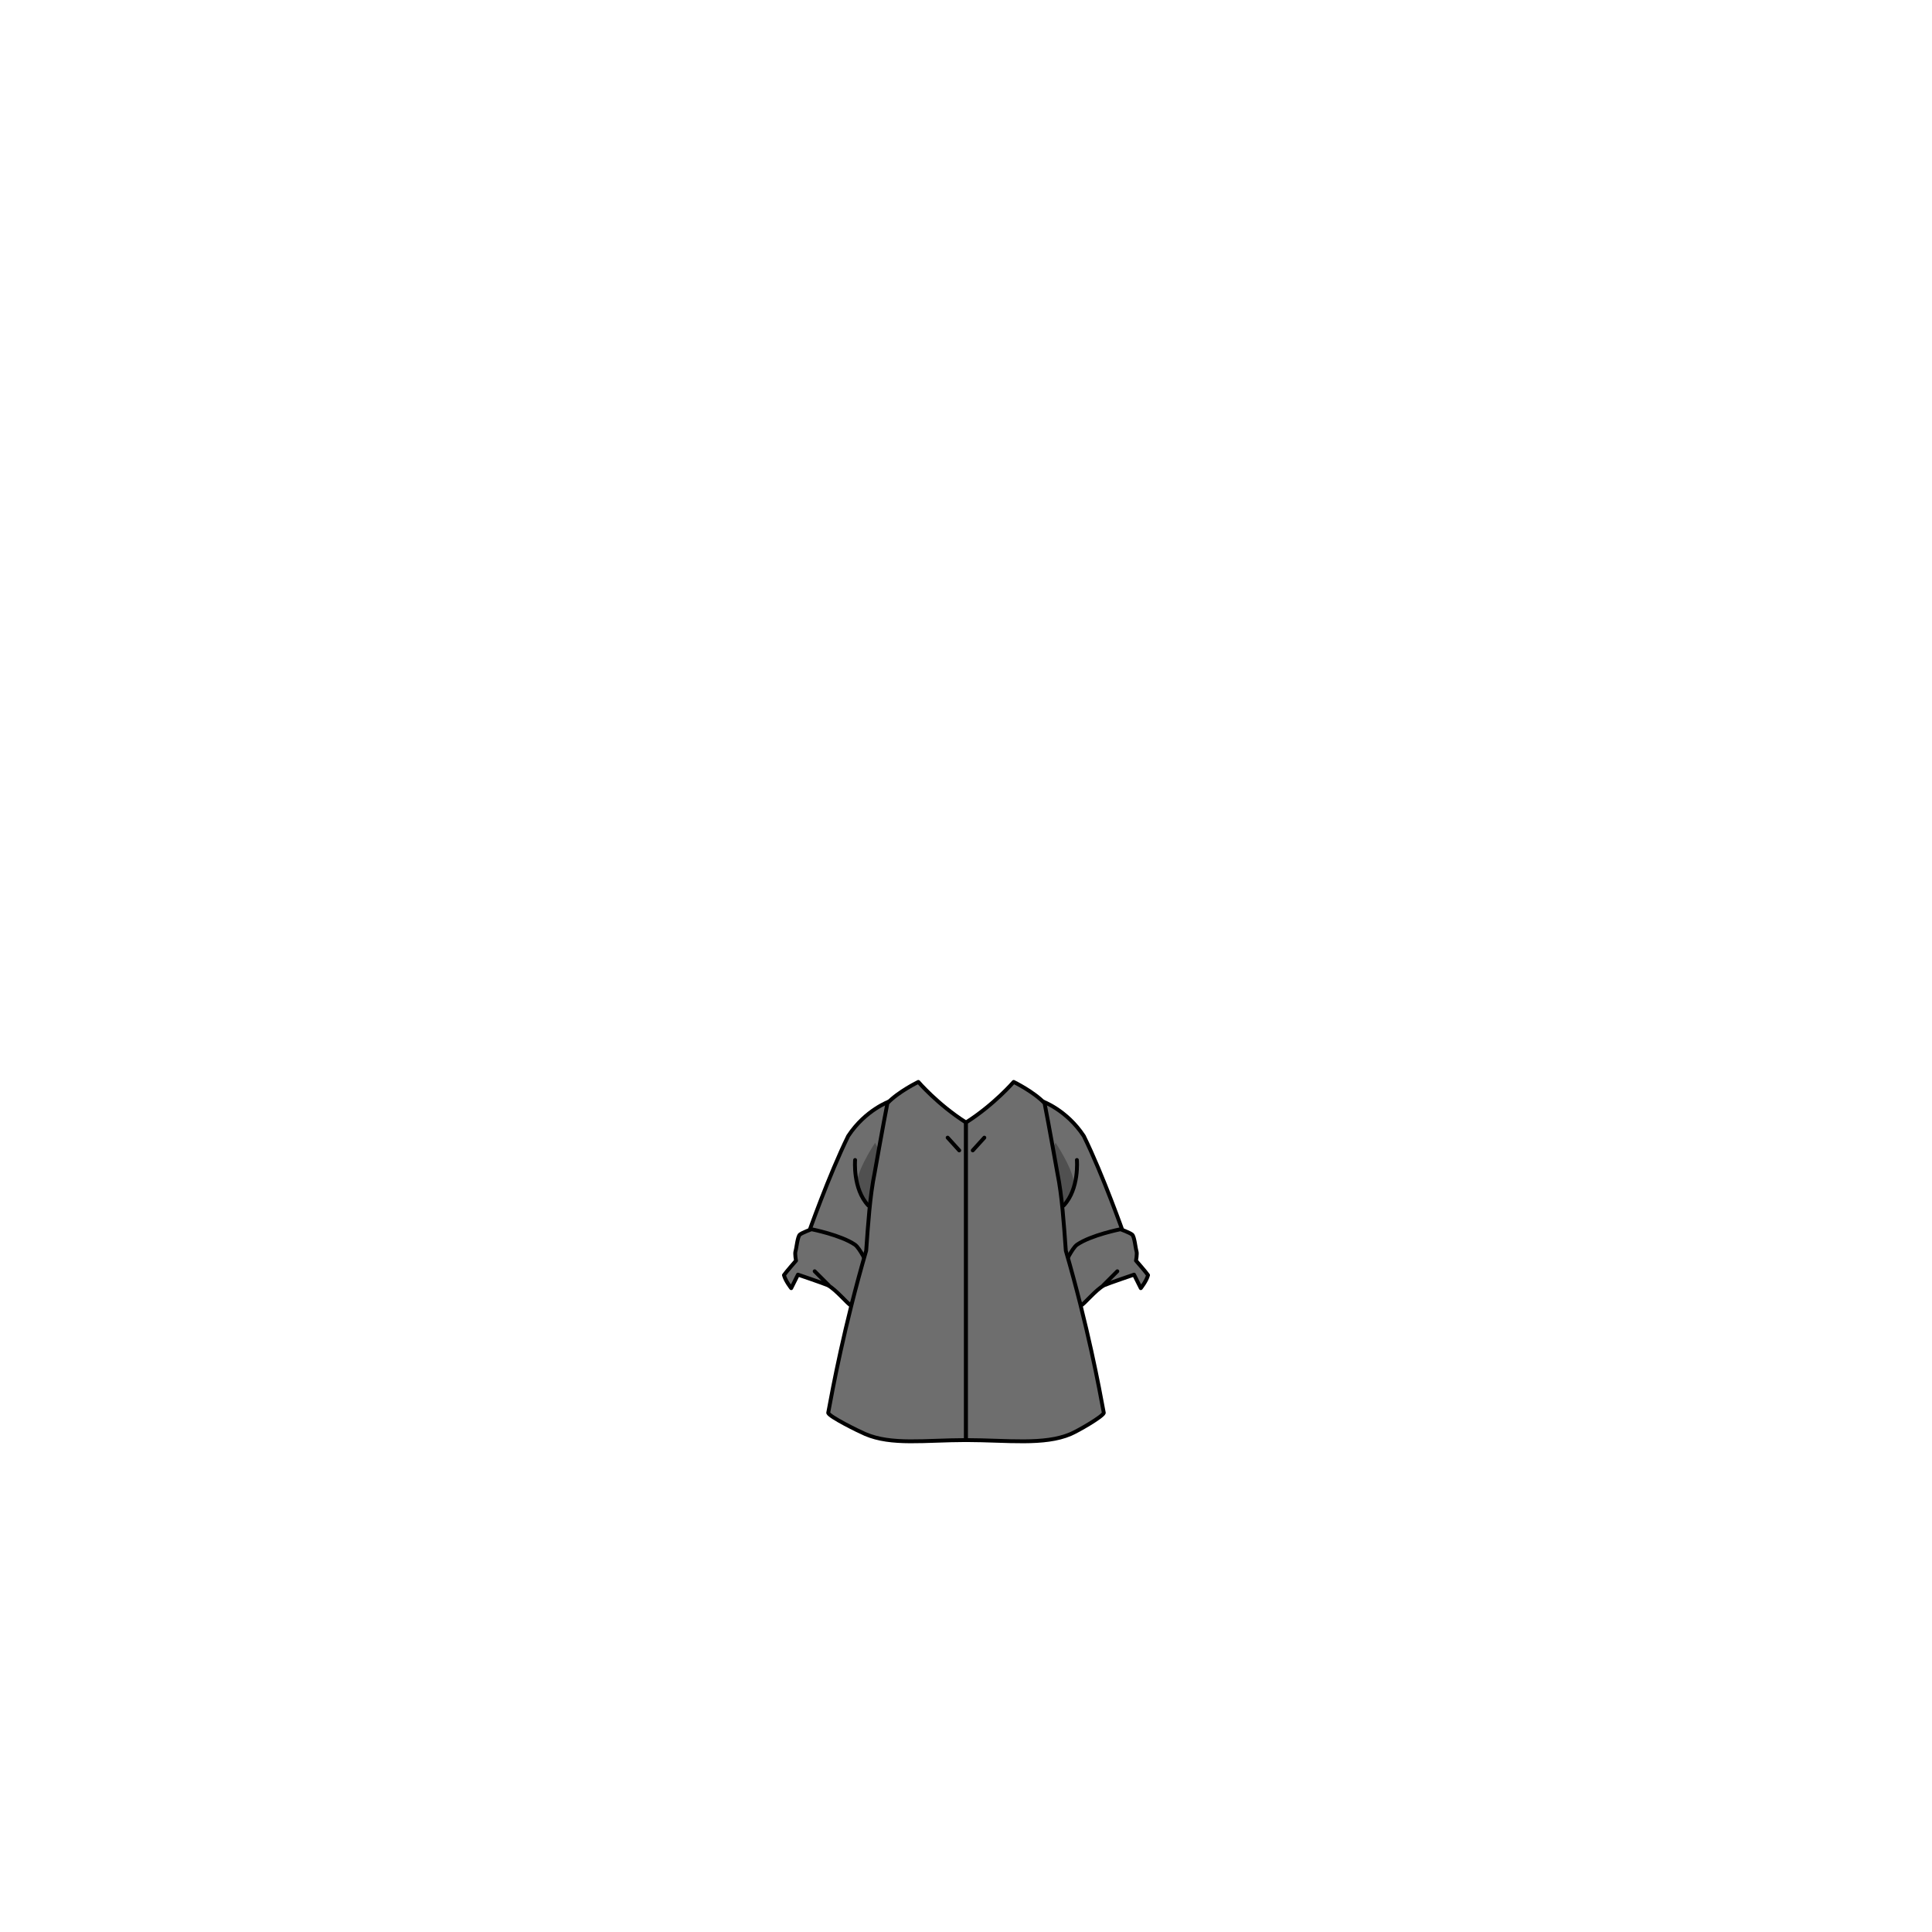 <svg xmlns="http://www.w3.org/2000/svg" width="500" height="500" version="1.1"><g id="x027"><g><g><g><g><path style="fill:#6E6E6E;stroke:#000000;stroke-linecap:round;stroke-linejoin:round;" d="M209.181,319.333c0,0,5.332-15.167,10.332-25.333c4.5-6.834,10.77-9.003,10.77-9.003l1.279,19.695c0,0-6.344,18.287-7.805,24.756C223.615,329.99,209.181,319.333,209.181,319.333z"></path><path style="fill:#505050;" d="M226.482,295.75c0,0-3.946,5.933-4.583,9.5c-0.636,3.569,2.858,7.082,3.743,7.305c3.272-3.938,4.625-9.38,4.625-9.38L226.482,295.75z"></path><path style="fill:none;stroke:#000000;stroke-linecap:round;stroke-linejoin:round;" d="M224.728,311.997c-4.088-4.327-3.43-11.788-3.43-11.788"></path></g><g><path style="fill:#6E6E6E;stroke:#000000;stroke-linecap:round;stroke-linejoin:round;" d="M224.513,327.25c0,0-1.949-4.228-3.25-5.125c-3.625-2.5-11.25-4-11.25-4s-2.375,0.875-3,1.375s-0.875,3.5-1.125,4.25s0.125,2.5,0.125,2.5s-2.625,3-3.125,3.75c0.375,1.5,1.875,3.375,1.875,3.375l1.75-3.5c0,0,6.625,2.25,7.75,2.75c2.125,1.125,5.375,5.125,5.875,5.125S224.513,327.25,224.513,327.25z"></path><line style="fill:none;stroke:#000000;stroke-linecap:round;stroke-linejoin:round;" x1="214.462" y1="332.625" x2="210.837" y2="329"></line></g></g><g><g><path style="fill:#6E6E6E;stroke:#000000;stroke-linecap:round;stroke-linejoin:round;" d="M290.819,319.333c0,0-5.332-15.167-10.332-25.333c-4.5-6.834-10.77-9.003-10.77-9.003l-1.279,19.695c0,0,6.344,18.287,7.805,24.756C276.386,329.99,290.819,319.333,290.819,319.333z"></path><path style="fill:#505050;" d="M273.186,295.75c0,0,3.946,5.933,4.583,9.5c0.637,3.569-2.857,7.082-3.742,7.305c-3.272-3.938-4.626-9.38-4.626-9.38L273.186,295.75z"></path><path style="fill:none;stroke:#000000;stroke-linecap:round;stroke-linejoin:round;" d="M275.272,311.997c4.088-4.327,3.43-11.788,3.43-11.788"></path></g><g><path style="fill:#6E6E6E;stroke:#000000;stroke-linecap:round;stroke-linejoin:round;" d="M275.487,327.25c0,0,1.949-4.228,3.25-5.125c3.625-2.5,11.25-4,11.25-4s2.375,0.875,3,1.375s0.875,3.5,1.125,4.25s-0.125,2.5-0.125,2.5s2.625,3,3.125,3.75c-0.375,1.5-1.875,3.375-1.875,3.375l-1.75-3.5c0,0-6.625,2.25-7.75,2.75c-2.125,1.125-5.375,5.125-5.875,5.125S275.487,327.25,275.487,327.25z"></path><line style="fill:none;stroke:#000000;stroke-linecap:round;stroke-linejoin:round;" x1="285.538" y1="332.625" x2="289.163" y2="329"></line></g></g></g><g><g><path style="fill:#6E6E6E;stroke:#000000;stroke-linecap:round;stroke-linejoin:round;" d="M237.667,280c0,0-5.167,2.5-8,5.5c-1,5-3.333,18.166-3.333,18.166c-1.167,5.667-1.667,13-2.167,20c-5.667,19.5-8.667,35.667-9.833,42c0.383,1.016,7.64,4.621,9.579,5.453c6.834,2.935,15.416,1.589,26.088,1.572V290.5C242.667,285.833,237.667,280,237.667,280z"></path><line style="fill:none;stroke:#000000;stroke-linecap:round;stroke-linejoin:round;" x1="245.251" y1="294.423" x2="248.251" y2="297.724"></line></g><g><path style="fill:#6E6E6E;stroke:#000000;stroke-linecap:round;stroke-linejoin:round;" d="M262.332,280c0,0,5.168,2.5,8,5.5c1,5,3.334,18.166,3.334,18.166c1.166,5.667,1.666,13,2.166,20c5.668,19.5,8.668,35.667,9.834,42c-0.383,1.016-6.641,4.621-8.578,5.453c-6.834,2.935-16.416,1.589-27.087,1.572V290.5C257.332,285.833,262.332,280,262.332,280z"></path><line style="fill:none;stroke:#000000;stroke-linecap:round;stroke-linejoin:round;" x1="254.748" y1="294.423" x2="251.748" y2="297.724"></line></g></g></g></g></svg>